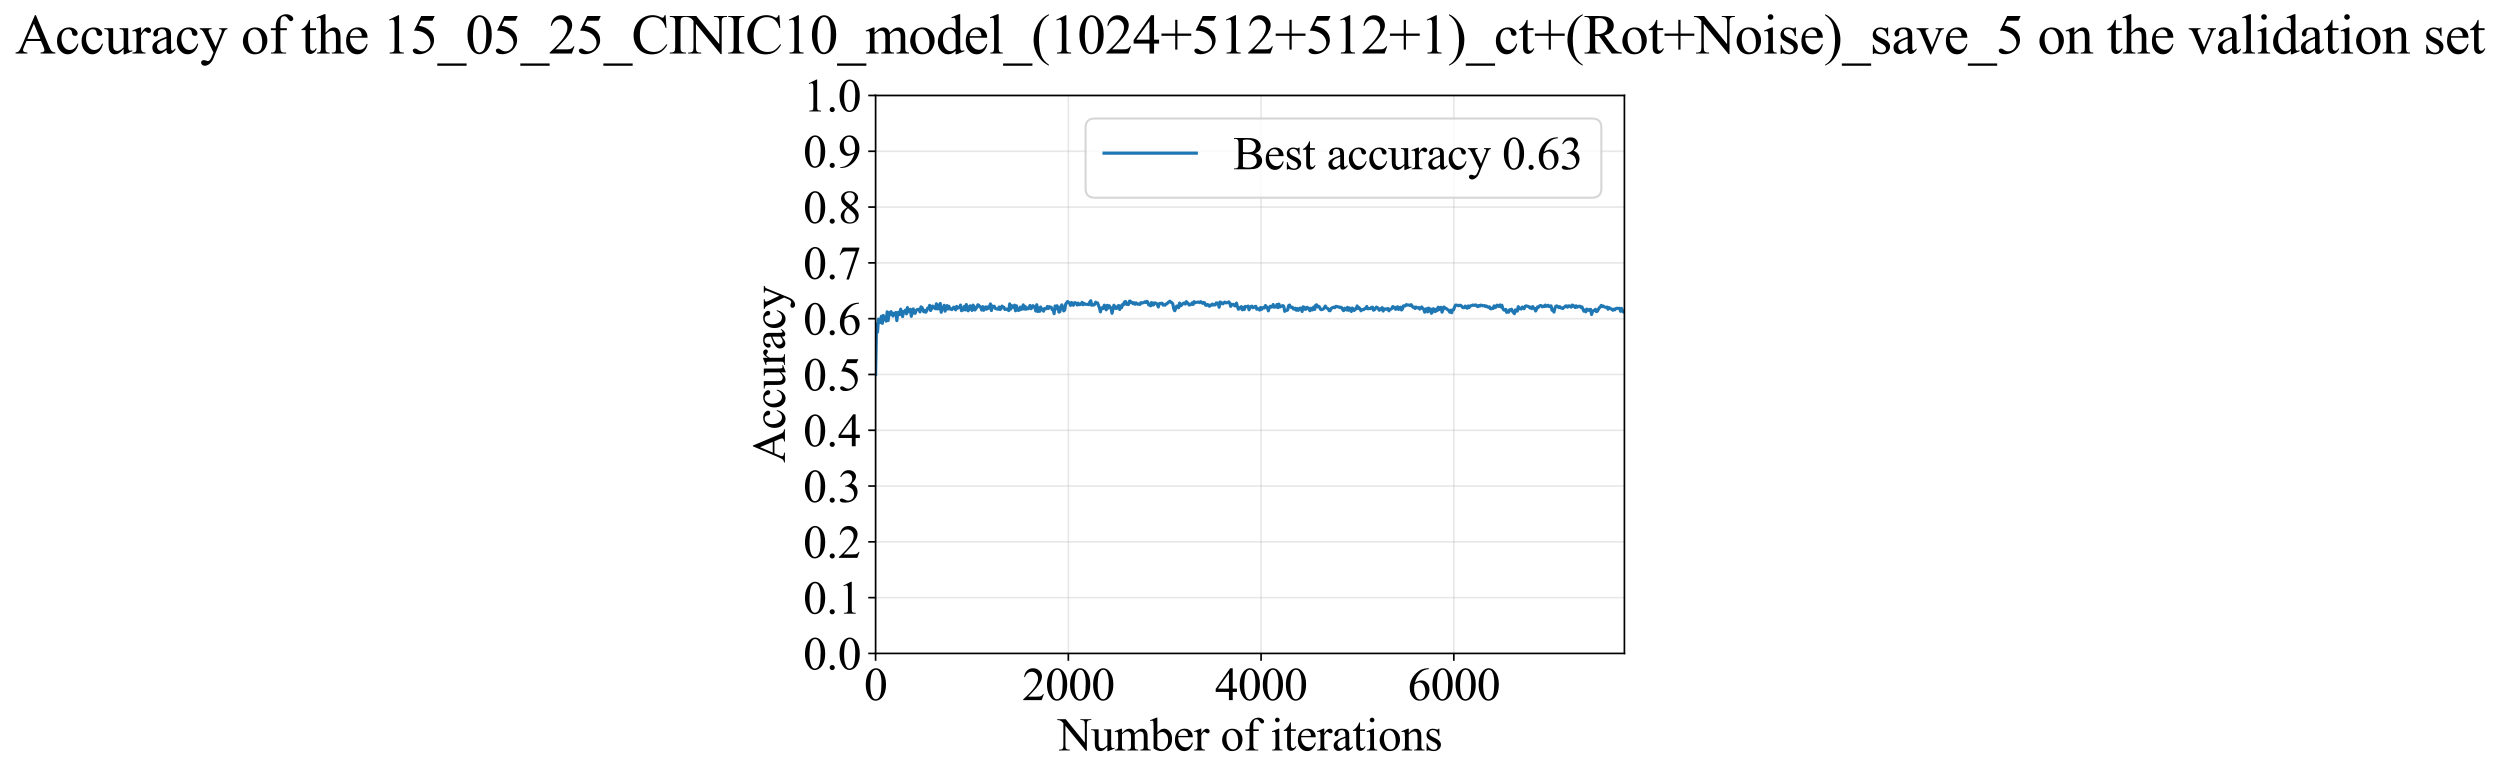 <?xml version="1.0" encoding="utf-8" standalone="no"?>
<!DOCTYPE svg PUBLIC "-//W3C//DTD SVG 1.1//EN"
  "http://www.w3.org/Graphics/SVG/1.1/DTD/svg11.dtd">
<svg xmlns:xlink="http://www.w3.org/1999/xlink" width="1192.29pt" height="369.808pt" viewBox="0 0 1192.29 369.808" xmlns="http://www.w3.org/2000/svg" version="1.1">
 <defs>
  <style type="text/css">*{stroke-linejoin: round; stroke-linecap: butt}</style>
 </defs>
 <g id="figure_1">
  <g id="patch_1">
   <path d="M -0 369.808 
L 1192.29 369.808 
L 1192.29 0 
L -0 0 
z
" style="fill: #ffffff"/>
  </g>
  <g id="axes_1">
   <g id="patch_2">
    <path d="M 417.585 311.644 
L 774.705 311.644 
L 774.705 45.532 
L 417.585 45.532 
z
" style="fill: #ffffff"/>
   </g>
   <g id="matplotlib.axis_1">
    <g id="xtick_1">
     <g id="line2d_1">
      <path d="M 417.585 311.644 
L 417.585 45.532 
" clip-path="url(#p0abac77549)" style="fill: none; stroke: #b0b0b0; stroke-opacity: 0.3; stroke-width: 0.8; stroke-linecap: square"/>
     </g>
     <g id="line2d_2">
      <defs>
       <path id="ma58e626235" d="M 0 0 
L 0 3.5 
" style="stroke: #000000; stroke-width: 0.8"/>
      </defs>
      <g>
       <use xlink:href="#ma58e626235" x="417.585" y="311.644" style="stroke: #000000; stroke-width: 0.8"/>
      </g>
     </g>
     <g id="text_1">
      <!-- 0 -->
      <g transform="translate(412.085 333.92) scale(0.22 -0.22)">
       <defs>
        <path id="TimesNewRomanPSMT-30" d="M 231 2094 
Q 231 2819 450 3342 
Q 669 3866 1031 4122 
Q 1313 4325 1613 4325 
Q 2100 4325 2488 3828 
Q 2972 3213 2972 2159 
Q 2972 1422 2759 906 
Q 2547 391 2217 158 
Q 1888 -75 1581 -75 
Q 975 -75 572 641 
Q 231 1244 231 2094 
z
M 844 2016 
Q 844 1141 1059 588 
Q 1238 122 1591 122 
Q 1759 122 1940 273 
Q 2122 425 2216 781 
Q 2359 1319 2359 2297 
Q 2359 3022 2209 3506 
Q 2097 3866 1919 4016 
Q 1791 4119 1609 4119 
Q 1397 4119 1231 3928 
Q 1006 3669 925 3112 
Q 844 2556 844 2016 
z
" transform="scale(0.016)"/>
       </defs>
       <use xlink:href="#TimesNewRomanPSMT-30"/>
      </g>
     </g>
    </g>
    <g id="xtick_2">
     <g id="line2d_3">
      <path d="M 509.508 311.644 
L 509.508 45.532 
" clip-path="url(#p0abac77549)" style="fill: none; stroke: #b0b0b0; stroke-opacity: 0.3; stroke-width: 0.8; stroke-linecap: square"/>
     </g>
     <g id="line2d_4">
      <g>
       <use xlink:href="#ma58e626235" x="509.508" y="311.644" style="stroke: #000000; stroke-width: 0.8"/>
      </g>
     </g>
     <g id="text_2">
      <!-- 2000 -->
      <g transform="translate(487.508 333.92) scale(0.22 -0.22)">
       <defs>
        <path id="TimesNewRomanPSMT-32" d="M 2934 816 
L 2638 0 
L 138 0 
L 138 116 
Q 1241 1122 1691 1759 
Q 2141 2397 2141 2925 
Q 2141 3328 1894 3587 
Q 1647 3847 1303 3847 
Q 991 3847 742 3664 
Q 494 3481 375 3128 
L 259 3128 
Q 338 3706 661 4015 
Q 984 4325 1469 4325 
Q 1984 4325 2329 3994 
Q 2675 3663 2675 3213 
Q 2675 2891 2525 2569 
Q 2294 2063 1775 1497 
Q 997 647 803 472 
L 1909 472 
Q 2247 472 2383 497 
Q 2519 522 2628 598 
Q 2738 675 2819 816 
L 2934 816 
z
" transform="scale(0.016)"/>
       </defs>
       <use xlink:href="#TimesNewRomanPSMT-32"/>
       <use xlink:href="#TimesNewRomanPSMT-30" transform="translate(50 0)"/>
       <use xlink:href="#TimesNewRomanPSMT-30" transform="translate(100 0)"/>
       <use xlink:href="#TimesNewRomanPSMT-30" transform="translate(150 0)"/>
      </g>
     </g>
    </g>
    <g id="xtick_3">
     <g id="line2d_5">
      <path d="M 601.43 311.644 
L 601.43 45.532 
" clip-path="url(#p0abac77549)" style="fill: none; stroke: #b0b0b0; stroke-opacity: 0.3; stroke-width: 0.8; stroke-linecap: square"/>
     </g>
     <g id="line2d_6">
      <g>
       <use xlink:href="#ma58e626235" x="601.43" y="311.644" style="stroke: #000000; stroke-width: 0.8"/>
      </g>
     </g>
     <g id="text_3">
      <!-- 4000 -->
      <g transform="translate(579.43 333.92) scale(0.22 -0.22)">
       <defs>
        <path id="TimesNewRomanPSMT-34" d="M 2978 1563 
L 2978 1119 
L 2409 1119 
L 2409 0 
L 1894 0 
L 1894 1119 
L 100 1119 
L 100 1519 
L 2066 4325 
L 2409 4325 
L 2409 1563 
L 2978 1563 
z
M 1894 1563 
L 1894 3666 
L 406 1563 
L 1894 1563 
z
" transform="scale(0.016)"/>
       </defs>
       <use xlink:href="#TimesNewRomanPSMT-34"/>
       <use xlink:href="#TimesNewRomanPSMT-30" transform="translate(50 0)"/>
       <use xlink:href="#TimesNewRomanPSMT-30" transform="translate(100 0)"/>
       <use xlink:href="#TimesNewRomanPSMT-30" transform="translate(150 0)"/>
      </g>
     </g>
    </g>
    <g id="xtick_4">
     <g id="line2d_7">
      <path d="M 693.353 311.644 
L 693.353 45.532 
" clip-path="url(#p0abac77549)" style="fill: none; stroke: #b0b0b0; stroke-opacity: 0.3; stroke-width: 0.8; stroke-linecap: square"/>
     </g>
     <g id="line2d_8">
      <g>
       <use xlink:href="#ma58e626235" x="693.353" y="311.644" style="stroke: #000000; stroke-width: 0.8"/>
      </g>
     </g>
     <g id="text_4">
      <!-- 6000 -->
      <g transform="translate(671.353 333.92) scale(0.22 -0.22)">
       <defs>
        <path id="TimesNewRomanPSMT-36" d="M 2869 4325 
L 2869 4209 
Q 2456 4169 2195 4045 
Q 1934 3922 1679 3669 
Q 1425 3416 1258 3105 
Q 1091 2794 978 2366 
Q 1428 2675 1881 2675 
Q 2316 2675 2634 2325 
Q 2953 1975 2953 1425 
Q 2953 894 2631 456 
Q 2244 -75 1606 -75 
Q 1172 -75 869 213 
Q 275 772 275 1663 
Q 275 2231 503 2743 
Q 731 3256 1154 3653 
Q 1578 4050 1965 4187 
Q 2353 4325 2688 4325 
L 2869 4325 
z
M 925 2138 
Q 869 1716 869 1456 
Q 869 1156 980 804 
Q 1091 453 1309 247 
Q 1469 100 1697 100 
Q 1969 100 2183 356 
Q 2397 613 2397 1088 
Q 2397 1622 2184 2012 
Q 1972 2403 1581 2403 
Q 1463 2403 1327 2353 
Q 1191 2303 925 2138 
z
" transform="scale(0.016)"/>
       </defs>
       <use xlink:href="#TimesNewRomanPSMT-36"/>
       <use xlink:href="#TimesNewRomanPSMT-30" transform="translate(50 0)"/>
       <use xlink:href="#TimesNewRomanPSMT-30" transform="translate(100 0)"/>
       <use xlink:href="#TimesNewRomanPSMT-30" transform="translate(150 0)"/>
      </g>
     </g>
    </g>
    <g id="text_5">
     <!-- Number of iterations -->
     <g transform="translate(504.503 357.902) scale(0.22 -0.22)">
      <defs>
       <path id="TimesNewRomanPSMT-4e" d="M -84 4238 
L 1066 4238 
L 3656 1059 
L 3656 3503 
Q 3656 3894 3569 3991 
Q 3453 4122 3203 4122 
L 3056 4122 
L 3056 4238 
L 4531 4238 
L 4531 4122 
L 4381 4122 
Q 4113 4122 4000 3959 
Q 3931 3859 3931 3503 
L 3931 -69 
L 3819 -69 
L 1025 3344 
L 1025 734 
Q 1025 344 1109 247 
Q 1228 116 1475 116 
L 1625 116 
L 1625 0 
L 150 0 
L 150 116 
L 297 116 
Q 569 116 681 278 
Q 750 378 750 734 
L 750 3681 
Q 566 3897 470 3965 
Q 375 4034 191 4094 
Q 100 4122 -84 4122 
L -84 4238 
z
" transform="scale(0.016)"/>
       <path id="TimesNewRomanPSMT-75" d="M 2709 2863 
L 2709 1128 
Q 2709 631 2732 520 
Q 2756 409 2807 365 
Q 2859 322 2928 322 
Q 3025 322 3147 375 
L 3191 266 
L 2334 -88 
L 2194 -88 
L 2194 519 
Q 1825 119 1631 15 
Q 1438 -88 1222 -88 
Q 981 -88 804 51 
Q 628 191 559 409 
Q 491 628 491 1028 
L 491 2306 
Q 491 2509 447 2587 
Q 403 2666 317 2708 
Q 231 2750 6 2747 
L 6 2863 
L 1009 2863 
L 1009 947 
Q 1009 547 1148 422 
Q 1288 297 1484 297 
Q 1619 297 1789 381 
Q 1959 466 2194 703 
L 2194 2325 
Q 2194 2569 2105 2655 
Q 2016 2741 1734 2747 
L 1734 2863 
L 2709 2863 
z
" transform="scale(0.016)"/>
       <path id="TimesNewRomanPSMT-6d" d="M 1050 2338 
Q 1363 2650 1419 2697 
Q 1559 2816 1721 2881 
Q 1884 2947 2044 2947 
Q 2313 2947 2506 2790 
Q 2700 2634 2766 2338 
Q 3088 2713 3309 2830 
Q 3531 2947 3766 2947 
Q 3994 2947 4170 2830 
Q 4347 2713 4450 2447 
Q 4519 2266 4519 1878 
L 4519 647 
Q 4519 378 4559 278 
Q 4591 209 4675 161 
Q 4759 113 4950 113 
L 4950 0 
L 3538 0 
L 3538 113 
L 3597 113 
Q 3781 113 3884 184 
Q 3956 234 3988 344 
Q 4000 397 4000 647 
L 4000 1878 
Q 4000 2228 3916 2372 
Q 3794 2572 3525 2572 
Q 3359 2572 3192 2489 
Q 3025 2406 2788 2181 
L 2781 2147 
L 2788 2013 
L 2788 647 
Q 2788 353 2820 281 
Q 2853 209 2943 161 
Q 3034 113 3253 113 
L 3253 0 
L 1806 0 
L 1806 113 
Q 2044 113 2133 169 
Q 2222 225 2256 338 
Q 2272 391 2272 647 
L 2272 1878 
Q 2272 2228 2169 2381 
Q 2031 2581 1784 2581 
Q 1616 2581 1450 2491 
Q 1191 2353 1050 2181 
L 1050 647 
Q 1050 366 1089 281 
Q 1128 197 1204 155 
Q 1281 113 1516 113 
L 1516 0 
L 100 0 
L 100 113 
Q 297 113 375 155 
Q 453 197 493 289 
Q 534 381 534 647 
L 534 1741 
Q 534 2213 506 2350 
Q 484 2453 437 2492 
Q 391 2531 309 2531 
Q 222 2531 100 2484 
L 53 2597 
L 916 2947 
L 1050 2947 
L 1050 2338 
z
" transform="scale(0.016)"/>
       <path id="TimesNewRomanPSMT-62" d="M 984 2369 
Q 1400 2947 1881 2947 
Q 2322 2947 2650 2570 
Q 2978 2194 2978 1541 
Q 2978 778 2472 313 
Q 2038 -88 1503 -88 
Q 1253 -88 995 3 
Q 738 94 469 275 
L 469 3241 
Q 469 3728 445 3840 
Q 422 3953 372 3993 
Q 322 4034 247 4034 
Q 159 4034 28 3984 
L -16 4094 
L 844 4444 
L 984 4444 
L 984 2369 
z
M 984 2169 
L 984 456 
Q 1144 300 1314 220 
Q 1484 141 1663 141 
Q 1947 141 2192 453 
Q 2438 766 2438 1363 
Q 2438 1913 2192 2208 
Q 1947 2503 1634 2503 
Q 1469 2503 1303 2419 
Q 1178 2356 984 2169 
z
" transform="scale(0.016)"/>
       <path id="TimesNewRomanPSMT-65" d="M 681 1784 
Q 678 1147 991 784 
Q 1303 422 1725 422 
Q 2006 422 2214 576 
Q 2422 731 2563 1106 
L 2659 1044 
Q 2594 616 2278 264 
Q 1963 -88 1488 -88 
Q 972 -88 605 314 
Q 238 716 238 1394 
Q 238 2128 614 2539 
Q 991 2950 1559 2950 
Q 2041 2950 2350 2633 
Q 2659 2316 2659 1784 
L 681 1784 
z
M 681 1966 
L 2006 1966 
Q 1991 2241 1941 2353 
Q 1863 2528 1708 2628 
Q 1553 2728 1384 2728 
Q 1125 2728 920 2526 
Q 716 2325 681 1966 
z
" transform="scale(0.016)"/>
       <path id="TimesNewRomanPSMT-72" d="M 1038 2947 
L 1038 2303 
Q 1397 2947 1775 2947 
Q 1947 2947 2059 2842 
Q 2172 2738 2172 2600 
Q 2172 2478 2090 2393 
Q 2009 2309 1897 2309 
Q 1788 2309 1652 2417 
Q 1516 2525 1450 2525 
Q 1394 2525 1328 2463 
Q 1188 2334 1038 2041 
L 1038 669 
Q 1038 431 1097 309 
Q 1138 225 1241 169 
Q 1344 113 1538 113 
L 1538 0 
L 72 0 
L 72 113 
Q 291 113 397 181 
Q 475 231 506 341 
Q 522 394 522 644 
L 522 1753 
Q 522 2253 501 2348 
Q 481 2444 426 2487 
Q 372 2531 291 2531 
Q 194 2531 72 2484 
L 41 2597 
L 906 2947 
L 1038 2947 
z
" transform="scale(0.016)"/>
       <path id="TimesNewRomanPSMT-20" transform="scale(0.016)"/>
       <path id="TimesNewRomanPSMT-6f" d="M 1600 2947 
Q 2250 2947 2644 2453 
Q 2978 2031 2978 1484 
Q 2978 1100 2793 706 
Q 2609 313 2286 112 
Q 1963 -88 1566 -88 
Q 919 -88 538 428 
Q 216 863 216 1403 
Q 216 1797 411 2186 
Q 606 2575 925 2761 
Q 1244 2947 1600 2947 
z
M 1503 2744 
Q 1338 2744 1170 2645 
Q 1003 2547 900 2300 
Q 797 2053 797 1666 
Q 797 1041 1045 587 
Q 1294 134 1700 134 
Q 2003 134 2200 384 
Q 2397 634 2397 1244 
Q 2397 2006 2069 2444 
Q 1847 2744 1503 2744 
z
" transform="scale(0.016)"/>
       <path id="TimesNewRomanPSMT-66" d="M 1319 2638 
L 1319 756 
Q 1319 356 1406 250 
Q 1522 113 1716 113 
L 1975 113 
L 1975 0 
L 266 0 
L 266 113 
L 394 113 
Q 519 113 622 175 
Q 725 238 764 344 
Q 803 450 803 756 
L 803 2638 
L 247 2638 
L 247 2863 
L 803 2863 
L 803 3050 
Q 803 3478 940 3775 
Q 1078 4072 1361 4255 
Q 1644 4438 1997 4438 
Q 2325 4438 2600 4225 
Q 2781 4084 2781 3909 
Q 2781 3816 2700 3733 
Q 2619 3650 2525 3650 
Q 2453 3650 2373 3701 
Q 2294 3753 2178 3923 
Q 2063 4094 1966 4153 
Q 1869 4213 1750 4213 
Q 1606 4213 1506 4136 
Q 1406 4059 1362 3898 
Q 1319 3738 1319 3069 
L 1319 2863 
L 2056 2863 
L 2056 2638 
L 1319 2638 
z
" transform="scale(0.016)"/>
       <path id="TimesNewRomanPSMT-69" d="M 928 4444 
Q 1059 4444 1151 4351 
Q 1244 4259 1244 4128 
Q 1244 3997 1151 3903 
Q 1059 3809 928 3809 
Q 797 3809 703 3903 
Q 609 3997 609 4128 
Q 609 4259 701 4351 
Q 794 4444 928 4444 
z
M 1188 2947 
L 1188 647 
Q 1188 378 1227 289 
Q 1266 200 1342 156 
Q 1419 113 1622 113 
L 1622 0 
L 231 0 
L 231 113 
Q 441 113 512 153 
Q 584 194 626 287 
Q 669 381 669 647 
L 669 1750 
Q 669 2216 641 2353 
Q 619 2453 572 2492 
Q 525 2531 444 2531 
Q 356 2531 231 2484 
L 188 2597 
L 1050 2947 
L 1188 2947 
z
" transform="scale(0.016)"/>
       <path id="TimesNewRomanPSMT-74" d="M 1031 3803 
L 1031 2863 
L 1700 2863 
L 1700 2644 
L 1031 2644 
L 1031 788 
Q 1031 509 1111 412 
Q 1191 316 1316 316 
Q 1419 316 1516 380 
Q 1613 444 1666 569 
L 1788 569 
Q 1678 263 1478 108 
Q 1278 -47 1066 -47 
Q 922 -47 784 33 
Q 647 113 581 261 
Q 516 409 516 719 
L 516 2644 
L 63 2644 
L 63 2747 
Q 234 2816 414 2980 
Q 594 3144 734 3369 
Q 806 3488 934 3803 
L 1031 3803 
z
" transform="scale(0.016)"/>
       <path id="TimesNewRomanPSMT-61" d="M 1822 413 
Q 1381 72 1269 19 
Q 1100 -59 909 -59 
Q 613 -59 420 144 
Q 228 347 228 678 
Q 228 888 322 1041 
Q 450 1253 767 1440 
Q 1084 1628 1822 1897 
L 1822 2009 
Q 1822 2438 1686 2597 
Q 1550 2756 1291 2756 
Q 1094 2756 978 2650 
Q 859 2544 859 2406 
L 866 2225 
Q 866 2081 792 2003 
Q 719 1925 600 1925 
Q 484 1925 411 2006 
Q 338 2088 338 2228 
Q 338 2497 613 2722 
Q 888 2947 1384 2947 
Q 1766 2947 2009 2819 
Q 2194 2722 2281 2516 
Q 2338 2381 2338 1966 
L 2338 994 
Q 2338 584 2353 492 
Q 2369 400 2405 369 
Q 2441 338 2488 338 
Q 2538 338 2575 359 
Q 2641 400 2828 588 
L 2828 413 
Q 2478 -56 2159 -56 
Q 2006 -56 1915 50 
Q 1825 156 1822 413 
z
M 1822 616 
L 1822 1706 
Q 1350 1519 1213 1441 
Q 966 1303 859 1153 
Q 753 1003 753 825 
Q 753 600 887 451 
Q 1022 303 1197 303 
Q 1434 303 1822 616 
z
" transform="scale(0.016)"/>
       <path id="TimesNewRomanPSMT-6e" d="M 1034 2341 
Q 1538 2947 1994 2947 
Q 2228 2947 2397 2830 
Q 2566 2713 2666 2444 
Q 2734 2256 2734 1869 
L 2734 647 
Q 2734 375 2778 278 
Q 2813 200 2889 156 
Q 2966 113 3172 113 
L 3172 0 
L 1756 0 
L 1756 113 
L 1816 113 
Q 2016 113 2095 173 
Q 2175 234 2206 353 
Q 2219 400 2219 647 
L 2219 1819 
Q 2219 2209 2117 2386 
Q 2016 2563 1775 2563 
Q 1403 2563 1034 2156 
L 1034 647 
Q 1034 356 1069 288 
Q 1113 197 1189 155 
Q 1266 113 1500 113 
L 1500 0 
L 84 0 
L 84 113 
L 147 113 
Q 366 113 442 223 
Q 519 334 519 647 
L 519 1709 
Q 519 2225 495 2337 
Q 472 2450 423 2490 
Q 375 2531 294 2531 
Q 206 2531 84 2484 
L 38 2597 
L 900 2947 
L 1034 2947 
L 1034 2341 
z
" transform="scale(0.016)"/>
       <path id="TimesNewRomanPSMT-73" d="M 2050 2947 
L 2050 1972 
L 1947 1972 
Q 1828 2431 1642 2597 
Q 1456 2763 1169 2763 
Q 950 2763 815 2647 
Q 681 2531 681 2391 
Q 681 2216 781 2091 
Q 878 1963 1175 1819 
L 1631 1597 
Q 2266 1288 2266 781 
Q 2266 391 1970 151 
Q 1675 -88 1309 -88 
Q 1047 -88 709 6 
Q 606 38 541 38 
Q 469 38 428 -44 
L 325 -44 
L 325 978 
L 428 978 
Q 516 541 762 319 
Q 1009 97 1316 97 
Q 1531 97 1667 223 
Q 1803 350 1803 528 
Q 1803 744 1651 891 
Q 1500 1038 1047 1263 
Q 594 1488 453 1669 
Q 313 1847 313 2119 
Q 313 2472 555 2709 
Q 797 2947 1181 2947 
Q 1350 2947 1591 2875 
Q 1750 2828 1803 2828 
Q 1853 2828 1881 2850 
Q 1909 2872 1947 2947 
L 2050 2947 
z
" transform="scale(0.016)"/>
      </defs>
      <use xlink:href="#TimesNewRomanPSMT-4e"/>
      <use xlink:href="#TimesNewRomanPSMT-75" transform="translate(72.217 0)"/>
      <use xlink:href="#TimesNewRomanPSMT-6d" transform="translate(122.217 0)"/>
      <use xlink:href="#TimesNewRomanPSMT-62" transform="translate(200 0)"/>
      <use xlink:href="#TimesNewRomanPSMT-65" transform="translate(250 0)"/>
      <use xlink:href="#TimesNewRomanPSMT-72" transform="translate(294.385 0)"/>
      <use xlink:href="#TimesNewRomanPSMT-20" transform="translate(327.686 0)"/>
      <use xlink:href="#TimesNewRomanPSMT-6f" transform="translate(352.686 0)"/>
      <use xlink:href="#TimesNewRomanPSMT-66" transform="translate(402.686 0)"/>
      <use xlink:href="#TimesNewRomanPSMT-20" transform="translate(435.986 0)"/>
      <use xlink:href="#TimesNewRomanPSMT-69" transform="translate(460.986 0)"/>
      <use xlink:href="#TimesNewRomanPSMT-74" transform="translate(488.77 0)"/>
      <use xlink:href="#TimesNewRomanPSMT-65" transform="translate(516.553 0)"/>
      <use xlink:href="#TimesNewRomanPSMT-72" transform="translate(560.938 0)"/>
      <use xlink:href="#TimesNewRomanPSMT-61" transform="translate(594.238 0)"/>
      <use xlink:href="#TimesNewRomanPSMT-74" transform="translate(638.623 0)"/>
      <use xlink:href="#TimesNewRomanPSMT-69" transform="translate(666.406 0)"/>
      <use xlink:href="#TimesNewRomanPSMT-6f" transform="translate(694.189 0)"/>
      <use xlink:href="#TimesNewRomanPSMT-6e" transform="translate(744.189 0)"/>
      <use xlink:href="#TimesNewRomanPSMT-73" transform="translate(794.189 0)"/>
     </g>
    </g>
   </g>
   <g id="matplotlib.axis_2">
    <g id="ytick_1">
     <g id="line2d_9">
      <path d="M 417.585 311.644 
L 774.705 311.644 
" clip-path="url(#p0abac77549)" style="fill: none; stroke: #b0b0b0; stroke-opacity: 0.3; stroke-width: 0.8; stroke-linecap: square"/>
     </g>
     <g id="line2d_10">
      <defs>
       <path id="m688b6839f1" d="M 0 0 
L -3.5 0 
" style="stroke: #000000; stroke-width: 0.8"/>
      </defs>
      <g>
       <use xlink:href="#m688b6839f1" x="417.585" y="311.644" style="stroke: #000000; stroke-width: 0.8"/>
      </g>
     </g>
     <g id="text_6">
      <!-- 0.0 -->
      <g transform="translate(383.085 319.282) scale(0.22 -0.22)">
       <defs>
        <path id="TimesNewRomanPSMT-2e" d="M 800 606 
Q 947 606 1047 504 
Q 1147 403 1147 259 
Q 1147 116 1045 14 
Q 944 -88 800 -88 
Q 656 -88 554 14 
Q 453 116 453 259 
Q 453 406 554 506 
Q 656 606 800 606 
z
" transform="scale(0.016)"/>
       </defs>
       <use xlink:href="#TimesNewRomanPSMT-30"/>
       <use xlink:href="#TimesNewRomanPSMT-2e" transform="translate(50 0)"/>
       <use xlink:href="#TimesNewRomanPSMT-30" transform="translate(75 0)"/>
      </g>
     </g>
    </g>
    <g id="ytick_2">
     <g id="line2d_11">
      <path d="M 417.585 285.032 
L 774.705 285.032 
" clip-path="url(#p0abac77549)" style="fill: none; stroke: #b0b0b0; stroke-opacity: 0.3; stroke-width: 0.8; stroke-linecap: square"/>
     </g>
     <g id="line2d_12">
      <g>
       <use xlink:href="#m688b6839f1" x="417.585" y="285.032" style="stroke: #000000; stroke-width: 0.8"/>
      </g>
     </g>
     <g id="text_7">
      <!-- 0.1 -->
      <g transform="translate(383.085 292.67) scale(0.22 -0.22)">
       <defs>
        <path id="TimesNewRomanPSMT-31" d="M 750 3822 
L 1781 4325 
L 1884 4325 
L 1884 747 
Q 1884 391 1914 303 
Q 1944 216 2037 169 
Q 2131 122 2419 116 
L 2419 0 
L 825 0 
L 825 116 
Q 1125 122 1212 167 
Q 1300 213 1334 289 
Q 1369 366 1369 747 
L 1369 3034 
Q 1369 3497 1338 3628 
Q 1316 3728 1258 3775 
Q 1200 3822 1119 3822 
Q 1003 3822 797 3725 
L 750 3822 
z
" transform="scale(0.016)"/>
       </defs>
       <use xlink:href="#TimesNewRomanPSMT-30"/>
       <use xlink:href="#TimesNewRomanPSMT-2e" transform="translate(50 0)"/>
       <use xlink:href="#TimesNewRomanPSMT-31" transform="translate(75 0)"/>
      </g>
     </g>
    </g>
    <g id="ytick_3">
     <g id="line2d_13">
      <path d="M 417.585 258.421 
L 774.705 258.421 
" clip-path="url(#p0abac77549)" style="fill: none; stroke: #b0b0b0; stroke-opacity: 0.3; stroke-width: 0.8; stroke-linecap: square"/>
     </g>
     <g id="line2d_14">
      <g>
       <use xlink:href="#m688b6839f1" x="417.585" y="258.421" style="stroke: #000000; stroke-width: 0.8"/>
      </g>
     </g>
     <g id="text_8">
      <!-- 0.2 -->
      <g transform="translate(383.085 266.059) scale(0.22 -0.22)">
       <use xlink:href="#TimesNewRomanPSMT-30"/>
       <use xlink:href="#TimesNewRomanPSMT-2e" transform="translate(50 0)"/>
       <use xlink:href="#TimesNewRomanPSMT-32" transform="translate(75 0)"/>
      </g>
     </g>
    </g>
    <g id="ytick_4">
     <g id="line2d_15">
      <path d="M 417.585 231.81 
L 774.705 231.81 
" clip-path="url(#p0abac77549)" style="fill: none; stroke: #b0b0b0; stroke-opacity: 0.3; stroke-width: 0.8; stroke-linecap: square"/>
     </g>
     <g id="line2d_16">
      <g>
       <use xlink:href="#m688b6839f1" x="417.585" y="231.81" style="stroke: #000000; stroke-width: 0.8"/>
      </g>
     </g>
     <g id="text_9">
      <!-- 0.3 -->
      <g transform="translate(383.085 239.448) scale(0.22 -0.22)">
       <defs>
        <path id="TimesNewRomanPSMT-33" d="M 325 3431 
Q 506 3859 782 4092 
Q 1059 4325 1472 4325 
Q 1981 4325 2253 3994 
Q 2459 3747 2459 3466 
Q 2459 3003 1878 2509 
Q 2269 2356 2469 2072 
Q 2669 1788 2669 1403 
Q 2669 853 2319 450 
Q 1863 -75 997 -75 
Q 569 -75 414 31 
Q 259 138 259 259 
Q 259 350 332 419 
Q 406 488 509 488 
Q 588 488 669 463 
Q 722 447 909 348 
Q 1097 250 1169 231 
Q 1284 197 1416 197 
Q 1734 197 1970 444 
Q 2206 691 2206 1028 
Q 2206 1275 2097 1509 
Q 2016 1684 1919 1775 
Q 1784 1900 1550 2001 
Q 1316 2103 1072 2103 
L 972 2103 
L 972 2197 
Q 1219 2228 1467 2375 
Q 1716 2522 1828 2728 
Q 1941 2934 1941 3181 
Q 1941 3503 1739 3701 
Q 1538 3900 1238 3900 
Q 753 3900 428 3381 
L 325 3431 
z
" transform="scale(0.016)"/>
       </defs>
       <use xlink:href="#TimesNewRomanPSMT-30"/>
       <use xlink:href="#TimesNewRomanPSMT-2e" transform="translate(50 0)"/>
       <use xlink:href="#TimesNewRomanPSMT-33" transform="translate(75 0)"/>
      </g>
     </g>
    </g>
    <g id="ytick_5">
     <g id="line2d_17">
      <path d="M 417.585 205.199 
L 774.705 205.199 
" clip-path="url(#p0abac77549)" style="fill: none; stroke: #b0b0b0; stroke-opacity: 0.3; stroke-width: 0.8; stroke-linecap: square"/>
     </g>
     <g id="line2d_18">
      <g>
       <use xlink:href="#m688b6839f1" x="417.585" y="205.199" style="stroke: #000000; stroke-width: 0.8"/>
      </g>
     </g>
     <g id="text_10">
      <!-- 0.4 -->
      <g transform="translate(383.085 212.837) scale(0.22 -0.22)">
       <use xlink:href="#TimesNewRomanPSMT-30"/>
       <use xlink:href="#TimesNewRomanPSMT-2e" transform="translate(50 0)"/>
       <use xlink:href="#TimesNewRomanPSMT-34" transform="translate(75 0)"/>
      </g>
     </g>
    </g>
    <g id="ytick_6">
     <g id="line2d_19">
      <path d="M 417.585 178.588 
L 774.705 178.588 
" clip-path="url(#p0abac77549)" style="fill: none; stroke: #b0b0b0; stroke-opacity: 0.3; stroke-width: 0.8; stroke-linecap: square"/>
     </g>
     <g id="line2d_20">
      <g>
       <use xlink:href="#m688b6839f1" x="417.585" y="178.588" style="stroke: #000000; stroke-width: 0.8"/>
      </g>
     </g>
     <g id="text_11">
      <!-- 0.5 -->
      <g transform="translate(383.085 186.226) scale(0.22 -0.22)">
       <defs>
        <path id="TimesNewRomanPSMT-35" d="M 2778 4238 
L 2534 3706 
L 1259 3706 
L 981 3138 
Q 1809 3016 2294 2522 
Q 2709 2097 2709 1522 
Q 2709 1188 2573 903 
Q 2438 619 2231 419 
Q 2025 219 1772 97 
Q 1413 -75 1034 -75 
Q 653 -75 479 54 
Q 306 184 306 341 
Q 306 428 378 495 
Q 450 563 559 563 
Q 641 563 702 538 
Q 763 513 909 409 
Q 1144 247 1384 247 
Q 1750 247 2026 523 
Q 2303 800 2303 1197 
Q 2303 1581 2056 1914 
Q 1809 2247 1375 2428 
Q 1034 2569 447 2591 
L 1259 4238 
L 2778 4238 
z
" transform="scale(0.016)"/>
       </defs>
       <use xlink:href="#TimesNewRomanPSMT-30"/>
       <use xlink:href="#TimesNewRomanPSMT-2e" transform="translate(50 0)"/>
       <use xlink:href="#TimesNewRomanPSMT-35" transform="translate(75 0)"/>
      </g>
     </g>
    </g>
    <g id="ytick_7">
     <g id="line2d_21">
      <path d="M 417.585 151.976 
L 774.705 151.976 
" clip-path="url(#p0abac77549)" style="fill: none; stroke: #b0b0b0; stroke-opacity: 0.3; stroke-width: 0.8; stroke-linecap: square"/>
     </g>
     <g id="line2d_22">
      <g>
       <use xlink:href="#m688b6839f1" x="417.585" y="151.976" style="stroke: #000000; stroke-width: 0.8"/>
      </g>
     </g>
     <g id="text_12">
      <!-- 0.6 -->
      <g transform="translate(383.085 159.614) scale(0.22 -0.22)">
       <use xlink:href="#TimesNewRomanPSMT-30"/>
       <use xlink:href="#TimesNewRomanPSMT-2e" transform="translate(50 0)"/>
       <use xlink:href="#TimesNewRomanPSMT-36" transform="translate(75 0)"/>
      </g>
     </g>
    </g>
    <g id="ytick_8">
     <g id="line2d_23">
      <path d="M 417.585 125.365 
L 774.705 125.365 
" clip-path="url(#p0abac77549)" style="fill: none; stroke: #b0b0b0; stroke-opacity: 0.3; stroke-width: 0.8; stroke-linecap: square"/>
     </g>
     <g id="line2d_24">
      <g>
       <use xlink:href="#m688b6839f1" x="417.585" y="125.365" style="stroke: #000000; stroke-width: 0.8"/>
      </g>
     </g>
     <g id="text_13">
      <!-- 0.7 -->
      <g transform="translate(383.085 133.003) scale(0.22 -0.22)">
       <defs>
        <path id="TimesNewRomanPSMT-37" d="M 644 4238 
L 2916 4238 
L 2916 4119 
L 1503 -88 
L 1153 -88 
L 2419 3728 
L 1253 3728 
Q 900 3728 750 3644 
Q 488 3500 328 3200 
L 238 3234 
L 644 4238 
z
" transform="scale(0.016)"/>
       </defs>
       <use xlink:href="#TimesNewRomanPSMT-30"/>
       <use xlink:href="#TimesNewRomanPSMT-2e" transform="translate(50 0)"/>
       <use xlink:href="#TimesNewRomanPSMT-37" transform="translate(75 0)"/>
      </g>
     </g>
    </g>
    <g id="ytick_9">
     <g id="line2d_25">
      <path d="M 417.585 98.754 
L 774.705 98.754 
" clip-path="url(#p0abac77549)" style="fill: none; stroke: #b0b0b0; stroke-opacity: 0.3; stroke-width: 0.8; stroke-linecap: square"/>
     </g>
     <g id="line2d_26">
      <g>
       <use xlink:href="#m688b6839f1" x="417.585" y="98.754" style="stroke: #000000; stroke-width: 0.8"/>
      </g>
     </g>
     <g id="text_14">
      <!-- 0.8 -->
      <g transform="translate(383.085 106.392) scale(0.22 -0.22)">
       <defs>
        <path id="TimesNewRomanPSMT-38" d="M 1228 2134 
Q 725 2547 579 2797 
Q 434 3047 434 3316 
Q 434 3728 753 4026 
Q 1072 4325 1600 4325 
Q 2113 4325 2425 4047 
Q 2738 3769 2738 3413 
Q 2738 3175 2569 2928 
Q 2400 2681 1866 2347 
Q 2416 1922 2594 1678 
Q 2831 1359 2831 1006 
Q 2831 559 2490 242 
Q 2150 -75 1597 -75 
Q 994 -75 656 303 
Q 388 606 388 966 
Q 388 1247 577 1523 
Q 766 1800 1228 2134 
z
M 1719 2469 
Q 2094 2806 2194 3001 
Q 2294 3197 2294 3444 
Q 2294 3772 2109 3958 
Q 1925 4144 1606 4144 
Q 1288 4144 1088 3959 
Q 888 3775 888 3528 
Q 888 3366 970 3203 
Q 1053 3041 1206 2894 
L 1719 2469 
z
M 1375 2016 
Q 1116 1797 991 1539 
Q 866 1281 866 981 
Q 866 578 1086 336 
Q 1306 94 1647 94 
Q 1984 94 2187 284 
Q 2391 475 2391 747 
Q 2391 972 2272 1150 
Q 2050 1481 1375 2016 
z
" transform="scale(0.016)"/>
       </defs>
       <use xlink:href="#TimesNewRomanPSMT-30"/>
       <use xlink:href="#TimesNewRomanPSMT-2e" transform="translate(50 0)"/>
       <use xlink:href="#TimesNewRomanPSMT-38" transform="translate(75 0)"/>
      </g>
     </g>
    </g>
    <g id="ytick_10">
     <g id="line2d_27">
      <path d="M 417.585 72.143 
L 774.705 72.143 
" clip-path="url(#p0abac77549)" style="fill: none; stroke: #b0b0b0; stroke-opacity: 0.3; stroke-width: 0.8; stroke-linecap: square"/>
     </g>
     <g id="line2d_28">
      <g>
       <use xlink:href="#m688b6839f1" x="417.585" y="72.143" style="stroke: #000000; stroke-width: 0.8"/>
      </g>
     </g>
     <g id="text_15">
      <!-- 0.9 -->
      <g transform="translate(383.085 79.781) scale(0.22 -0.22)">
       <defs>
        <path id="TimesNewRomanPSMT-39" d="M 338 -88 
L 338 28 
Q 744 34 1094 217 
Q 1444 400 1770 856 
Q 2097 1313 2225 1859 
Q 1734 1544 1338 1544 
Q 891 1544 572 1889 
Q 253 2234 253 2806 
Q 253 3363 572 3797 
Q 956 4325 1575 4325 
Q 2097 4325 2469 3894 
Q 2925 3359 2925 2575 
Q 2925 1869 2578 1258 
Q 2231 647 1613 244 
Q 1109 -88 516 -88 
L 338 -88 
z
M 2275 2091 
Q 2331 2497 2331 2741 
Q 2331 3044 2228 3395 
Q 2125 3747 1936 3934 
Q 1747 4122 1506 4122 
Q 1228 4122 1018 3872 
Q 809 3622 809 3128 
Q 809 2469 1088 2097 
Q 1291 1828 1588 1828 
Q 1731 1828 1928 1897 
Q 2125 1966 2275 2091 
z
" transform="scale(0.016)"/>
       </defs>
       <use xlink:href="#TimesNewRomanPSMT-30"/>
       <use xlink:href="#TimesNewRomanPSMT-2e" transform="translate(50 0)"/>
       <use xlink:href="#TimesNewRomanPSMT-39" transform="translate(75 0)"/>
      </g>
     </g>
    </g>
    <g id="ytick_11">
     <g id="line2d_29">
      <path d="M 417.585 45.532 
L 774.705 45.532 
" clip-path="url(#p0abac77549)" style="fill: none; stroke: #b0b0b0; stroke-opacity: 0.3; stroke-width: 0.8; stroke-linecap: square"/>
     </g>
     <g id="line2d_30">
      <g>
       <use xlink:href="#m688b6839f1" x="417.585" y="45.532" style="stroke: #000000; stroke-width: 0.8"/>
      </g>
     </g>
     <g id="text_16">
      <!-- 1.0 -->
      <g transform="translate(383.085 53.17) scale(0.22 -0.22)">
       <use xlink:href="#TimesNewRomanPSMT-31"/>
       <use xlink:href="#TimesNewRomanPSMT-2e" transform="translate(50 0)"/>
       <use xlink:href="#TimesNewRomanPSMT-30" transform="translate(75 0)"/>
      </g>
     </g>
    </g>
    <g id="text_17">
     <!-- Accuracy -->
     <g transform="translate(374.338 220.726) rotate(-90) scale(0.22 -0.22)">
      <defs>
       <path id="TimesNewRomanPSMT-41" d="M 2928 1419 
L 1288 1419 
L 1000 750 
Q 894 503 894 381 
Q 894 284 986 211 
Q 1078 138 1384 116 
L 1384 0 
L 50 0 
L 50 116 
Q 316 163 394 238 
Q 553 388 747 847 
L 2238 4334 
L 2347 4334 
L 3822 809 
Q 4000 384 4145 257 
Q 4291 131 4550 116 
L 4550 0 
L 2878 0 
L 2878 116 
Q 3131 128 3220 200 
Q 3309 272 3309 375 
Q 3309 513 3184 809 
L 2928 1419 
z
M 2841 1650 
L 2122 3363 
L 1384 1650 
L 2841 1650 
z
" transform="scale(0.016)"/>
       <path id="TimesNewRomanPSMT-63" d="M 2631 1088 
Q 2516 522 2178 217 
Q 1841 -88 1431 -88 
Q 944 -88 581 321 
Q 219 731 219 1428 
Q 219 2103 620 2525 
Q 1022 2947 1584 2947 
Q 2006 2947 2278 2723 
Q 2550 2500 2550 2259 
Q 2550 2141 2473 2067 
Q 2397 1994 2259 1994 
Q 2075 1994 1981 2113 
Q 1928 2178 1911 2362 
Q 1894 2547 1784 2644 
Q 1675 2738 1481 2738 
Q 1169 2738 978 2506 
Q 725 2200 725 1697 
Q 725 1184 976 792 
Q 1228 400 1656 400 
Q 1963 400 2206 609 
Q 2378 753 2541 1131 
L 2631 1088 
z
" transform="scale(0.016)"/>
       <path id="TimesNewRomanPSMT-79" d="M 38 2863 
L 1372 2863 
L 1372 2747 
L 1306 2747 
Q 1166 2747 1095 2686 
Q 1025 2625 1025 2534 
Q 1025 2413 1128 2197 
L 1825 753 
L 2466 2334 
Q 2519 2463 2519 2588 
Q 2519 2644 2497 2672 
Q 2472 2706 2419 2726 
Q 2366 2747 2231 2747 
L 2231 2863 
L 3163 2863 
L 3163 2747 
Q 3047 2734 2984 2696 
Q 2922 2659 2847 2556 
Q 2819 2513 2741 2316 
L 1575 -541 
Q 1406 -956 1132 -1168 
Q 859 -1381 606 -1381 
Q 422 -1381 303 -1275 
Q 184 -1169 184 -1031 
Q 184 -900 270 -820 
Q 356 -741 506 -741 
Q 609 -741 788 -809 
Q 913 -856 944 -856 
Q 1038 -856 1148 -759 
Q 1259 -663 1372 -384 
L 1575 113 
L 547 2272 
Q 500 2369 397 2513 
Q 319 2622 269 2659 
Q 197 2709 38 2747 
L 38 2863 
z
" transform="scale(0.016)"/>
      </defs>
      <use xlink:href="#TimesNewRomanPSMT-41"/>
      <use xlink:href="#TimesNewRomanPSMT-63" transform="translate(72.217 0)"/>
      <use xlink:href="#TimesNewRomanPSMT-63" transform="translate(116.602 0)"/>
      <use xlink:href="#TimesNewRomanPSMT-75" transform="translate(160.986 0)"/>
      <use xlink:href="#TimesNewRomanPSMT-72" transform="translate(210.986 0)"/>
      <use xlink:href="#TimesNewRomanPSMT-61" transform="translate(244.287 0)"/>
      <use xlink:href="#TimesNewRomanPSMT-63" transform="translate(288.672 0)"/>
      <use xlink:href="#TimesNewRomanPSMT-79" transform="translate(333.057 0)"/>
     </g>
    </g>
   </g>
   <g id="line2d_31">
    <path d="M 417.585 178.588 
L 418.045 154.563 
L 418.505 158.393 
L 418.965 152.168 
L 419.426 152.612 
L 419.886 153.824 
L 420.346 150.823 
L 420.806 154.194 
L 421.266 150.454 
L 422.187 152.302 
L 422.647 153.159 
L 423.107 148.709 
L 423.567 152.849 
L 424.028 149.123 
L 424.488 150.128 
L 424.948 148.62 
L 425.408 149.478 
L 425.869 150.72 
L 426.329 149.404 
L 426.789 149.995 
L 427.249 149.005 
L 427.709 152.908 
L 428.17 149.093 
L 428.63 148.916 
L 429.09 150.069 
L 429.55 147.452 
L 430.471 150.971 
L 430.931 148.532 
L 431.391 148.916 
L 431.851 147.866 
L 432.311 149.7 
L 432.772 146.684 
L 433.232 148.694 
L 433.692 148.28 
L 434.152 147.512 
L 434.612 150.853 
L 435.533 147.319 
L 435.993 149.286 
L 436.453 149.419 
L 436.913 148.118 
L 437.374 147.63 
L 438.294 147.512 
L 438.754 148.768 
L 439.215 146.344 
L 439.675 146.61 
L 440.595 148.709 
L 441.055 148.014 
L 441.516 148.901 
L 441.976 148.177 
L 442.436 146.92 
L 442.896 147.112 
L 443.356 145.634 
L 443.817 148.103 
L 444.277 147.231 
L 444.737 145.959 
L 445.197 146.373 
L 445.657 146.95 
L 446.118 147.245 
L 446.578 144.88 
L 447.038 147.334 
L 447.498 145.53 
L 447.958 147.29 
L 448.419 144.717 
L 448.879 148.931 
L 449.339 146.846 
L 449.799 147.157 
L 450.259 145.59 
L 450.72 148.399 
L 451.18 146.861 
L 451.64 145.737 
L 452.1 147.378 
L 452.56 146.063 
L 453.021 147.364 
L 453.481 147.231 
L 453.941 147.659 
L 454.862 146.477 
L 455.782 147.778 
L 456.242 146.137 
L 456.702 146.994 
L 457.163 146.624 
L 457.623 146.61 
L 458.083 145.486 
L 458.543 148.177 
L 459.003 146.846 
L 459.464 147.837 
L 459.924 146.092 
L 460.384 147.763 
L 460.844 145.235 
L 461.304 147.837 
L 461.765 148.206 
L 462.225 146.255 
L 462.685 145.841 
L 463.145 147.452 
L 463.605 148.044 
L 464.066 145.516 
L 464.526 146.166 
L 464.986 147.822 
L 465.906 146.506 
L 466.367 145.353 
L 466.827 145.619 
L 467.287 146.24 
L 467.747 146.61 
L 468.207 147.881 
L 468.668 146.225 
L 469.128 147.955 
L 469.588 147.364 
L 470.048 146.373 
L 470.509 147.452 
L 470.969 146.388 
L 471.429 147.083 
L 471.889 146.211 
L 472.349 144.954 
L 472.81 148.103 
L 473.27 145.915 
L 473.73 146.403 
L 474.19 146.063 
L 474.65 147.112 
L 476.031 147.497 
L 476.491 146.418 
L 476.951 147.6 
L 477.412 147.216 
L 477.872 145.989 
L 478.332 146.373 
L 478.792 146.536 
L 479.252 147.6 
L 480.173 147.364 
L 481.093 148.118 
L 481.553 144.939 
L 482.014 147.438 
L 482.474 145.767 
L 483.394 146.639 
L 483.855 145.545 
L 484.315 148.221 
L 484.775 145.841 
L 485.235 147.822 
L 485.695 148.044 
L 486.156 147.925 
L 486.616 146.462 
L 487.076 147.526 
L 487.536 147.319 
L 487.996 145.412 
L 488.457 147.408 
L 488.917 146.181 
L 489.377 147.482 
L 489.837 146.846 
L 490.297 147.275 
L 490.758 146.772 
L 491.218 145.678 
L 491.678 147.231 
L 492.138 146.802 
L 492.598 145.782 
L 493.519 146.388 
L 493.979 148.325 
L 494.439 145.323 
L 494.899 148.561 
L 495.36 146.802 
L 495.82 148.472 
L 496.28 146.403 
L 496.74 147.305 
L 497.661 148.399 
L 498.121 147.142 
L 498.581 147.245 
L 499.041 147.231 
L 499.502 146.166 
L 499.962 147.127 
L 500.422 146.284 
L 501.342 146.565 
L 501.803 147.645 
L 502.263 147.748 
L 502.723 149.581 
L 503.183 145.93 
L 503.643 147.275 
L 504.104 145.811 
L 504.564 146.521 
L 505.024 148.857 
L 505.484 148.606 
L 505.944 146.27 
L 506.405 145.397 
L 507.325 148.266 
L 507.785 147.807 
L 508.245 145.028 
L 509.166 143.801 
L 510.086 144.629 
L 510.546 145.634 
L 511.007 144.244 
L 511.467 145.028 
L 511.927 145.59 
L 512.387 144.407 
L 512.847 144.377 
L 513.308 144.629 
L 513.768 145.471 
L 514.228 144.57 
L 514.688 145.294 
L 515.149 145.294 
L 515.609 144.895 
L 516.069 144.185 
L 516.529 145.338 
L 516.989 144.673 
L 517.45 144.998 
L 517.91 145.176 
L 518.37 145.102 
L 519.29 145.294 
L 519.751 144.023 
L 520.211 143.431 
L 520.671 145.604 
L 521.131 145.25 
L 521.591 145.486 
L 522.052 145.22 
L 522.512 144.141 
L 522.972 144.451 
L 523.432 144.466 
L 524.353 146.831 
L 524.813 148.724 
L 525.273 147.068 
L 525.733 146.728 
L 526.193 147.098 
L 526.654 145.545 
L 527.114 146.004 
L 527.574 147.763 
L 528.034 145.634 
L 528.495 146.935 
L 528.955 145.782 
L 529.875 146.95 
L 530.335 149.404 
L 531.256 145.56 
L 532.176 147.112 
L 532.636 147.038 
L 533.097 145.959 
L 533.557 145.723 
L 534.017 147.6 
L 534.477 145.885 
L 534.937 146.684 
L 535.398 145.131 
L 535.858 145.279 
L 536.318 143.993 
L 536.778 143.801 
L 537.238 145.146 
L 537.699 145.087 
L 538.159 145.25 
L 538.619 143.653 
L 539.079 143.609 
L 539.539 144.377 
L 540 144.259 
L 540.46 144.85 
L 540.92 144.392 
L 541.38 145.102 
L 541.84 144.451 
L 542.301 144.954 
L 542.761 145.102 
L 543.221 144.924 
L 543.681 145.19 
L 544.142 144.333 
L 544.602 144.54 
L 545.522 144.289 
L 545.982 143.934 
L 546.443 144.274 
L 546.903 143.697 
L 547.363 144.052 
L 547.823 145.383 
L 548.283 145.338 
L 548.744 145.856 
L 549.204 144.274 
L 549.664 145.427 
L 550.124 145.442 
L 550.584 144.422 
L 551.505 144.703 
L 551.965 145.338 
L 552.425 146.403 
L 552.885 144.791 
L 554.266 144.614 
L 554.726 145.53 
L 555.186 145.353 
L 555.647 145.545 
L 556.107 144.954 
L 556.567 144.88 
L 557.027 144.333 
L 557.948 143.653 
L 558.408 144.185 
L 558.868 144.303 
L 559.328 144.924 
L 559.789 147.275 
L 560.249 148.192 
L 560.709 147.231 
L 561.169 145.974 
L 561.629 145.959 
L 562.09 146.743 
L 562.55 144.525 
L 563.01 145.87 
L 563.47 145.59 
L 563.93 144.969 
L 564.391 144.599 
L 564.851 144.51 
L 565.311 145.013 
L 565.771 143.86 
L 566.692 144.762 
L 567.152 145.486 
L 568.072 145.176 
L 568.532 144.451 
L 568.993 145.205 
L 569.453 143.875 
L 569.913 144.436 
L 570.373 144.215 
L 571.754 144.052 
L 572.214 144.348 
L 572.674 143.875 
L 573.135 144.2 
L 573.595 144.688 
L 574.055 144.259 
L 574.515 144.407 
L 574.975 145.545 
L 575.436 145.619 
L 575.896 145.22 
L 576.356 145.516 
L 576.816 146.063 
L 577.276 145.457 
L 577.737 145.575 
L 578.197 145.013 
L 578.657 145.501 
L 579.117 145.279 
L 579.577 145.427 
L 580.038 144.481 
L 580.498 144.496 
L 580.958 144.658 
L 581.418 146.536 
L 581.878 144.037 
L 582.339 144.244 
L 582.799 144.791 
L 583.259 144.895 
L 583.719 144.348 
L 584.179 144.082 
L 584.64 144.436 
L 585.56 144.318 
L 586.02 143.963 
L 586.48 144.525 
L 586.941 146.107 
L 587.401 145.131 
L 587.861 145.353 
L 588.321 145.161 
L 588.782 145.826 
L 589.242 145.87 
L 589.702 144.555 
L 590.162 146.24 
L 590.622 147.497 
L 591.083 146.743 
L 591.543 146.994 
L 592.003 146.24 
L 592.463 147.748 
L 592.923 146.61 
L 593.384 147.645 
L 593.844 146.122 
L 594.304 146.27 
L 594.764 146.284 
L 595.224 145.974 
L 595.685 147.748 
L 596.145 146.639 
L 596.605 146.211 
L 597.065 146.018 
L 597.525 146.772 
L 597.986 146.58 
L 598.446 146.24 
L 598.906 146.092 
L 599.366 147.467 
L 599.826 147.127 
L 600.747 147.881 
L 601.207 146.639 
L 601.667 147.556 
L 602.127 146.905 
L 602.588 146.639 
L 603.048 146.891 
L 603.508 145.723 
L 604.429 146.728 
L 604.889 148.236 
L 605.349 146.758 
L 605.809 146.048 
L 606.269 146.462 
L 606.73 146.358 
L 607.19 145.235 
L 607.65 146.491 
L 608.57 146.388 
L 609.031 145.205 
L 609.491 146.728 
L 609.951 145.043 
L 610.411 146.403 
L 611.792 145.737 
L 612.252 146.107 
L 612.712 148.487 
L 613.172 148.044 
L 613.633 148.044 
L 614.093 147.837 
L 614.553 145.797 
L 615.013 145.486 
L 615.473 146.344 
L 615.934 146.669 
L 616.394 146.536 
L 616.854 147.364 
L 617.314 147.438 
L 617.775 146.994 
L 618.235 147.955 
L 618.695 147.142 
L 619.155 148.014 
L 619.615 147.349 
L 620.076 146.92 
L 620.536 147.216 
L 620.996 148.546 
L 621.456 146.329 
L 621.916 146.506 
L 622.377 147.526 
L 622.837 147.482 
L 623.297 146.536 
L 624.217 147.127 
L 624.678 148.177 
L 625.138 146.994 
L 625.598 147.822 
L 626.058 147.719 
L 626.518 146.403 
L 626.979 147.571 
L 627.439 145.604 
L 627.899 145.368 
L 628.359 146.403 
L 628.819 146.033 
L 629.28 146.403 
L 629.74 147.482 
L 630.2 147.719 
L 631.12 147.378 
L 631.581 146.817 
L 632.041 145.959 
L 632.501 146.787 
L 633.422 147.216 
L 633.882 148.162 
L 634.342 148.192 
L 634.802 147.275 
L 635.262 146.831 
L 636.183 146.491 
L 636.643 146.728 
L 637.103 146.107 
L 638.484 146.403 
L 638.944 146.654 
L 639.404 146.491 
L 639.864 146.758 
L 640.325 147.645 
L 640.785 148.162 
L 641.245 146.994 
L 641.705 147.6 
L 642.165 147.807 
L 642.626 146.58 
L 643.086 147.999 
L 643.546 146.861 
L 644.006 147.438 
L 644.466 148.546 
L 644.927 146.905 
L 645.387 147.364 
L 645.847 148.088 
L 646.307 147.275 
L 646.767 147.364 
L 647.228 145.9 
L 647.688 147.098 
L 648.148 146.684 
L 648.608 147.319 
L 649.069 148.206 
L 649.529 147.615 
L 649.989 147.719 
L 650.449 147.63 
L 650.909 147.083 
L 651.37 147.142 
L 651.83 146.166 
L 652.29 147.275 
L 652.75 147.157 
L 653.671 147.157 
L 654.131 146.551 
L 654.591 146.536 
L 655.051 147.94 
L 655.511 147.704 
L 656.432 146.462 
L 656.892 146.654 
L 657.812 147.97 
L 658.273 147.216 
L 658.733 147.571 
L 659.193 146.713 
L 659.653 148.339 
L 660.113 147.305 
L 660.574 147.512 
L 661.034 147.29 
L 661.494 147.571 
L 661.954 147.142 
L 662.415 148.236 
L 662.875 147.512 
L 663.335 147.438 
L 663.795 147.098 
L 664.255 146.211 
L 664.716 146.861 
L 665.176 146.536 
L 665.636 147.526 
L 666.096 147.098 
L 666.556 146.284 
L 667.017 147.571 
L 667.937 146.506 
L 668.397 147.852 
L 668.857 147.305 
L 669.318 145.87 
L 670.238 145.885 
L 670.698 145.264 
L 671.158 145.442 
L 672.079 145.501 
L 672.539 145.737 
L 672.999 145.309 
L 673.92 146.58 
L 674.38 146.462 
L 674.84 147.127 
L 675.3 146.403 
L 675.76 146.787 
L 676.221 146.876 
L 676.681 146.654 
L 677.141 147.423 
L 677.601 146.787 
L 678.062 146.388 
L 678.522 147.171 
L 678.982 147.378 
L 679.442 148.872 
L 679.902 147.423 
L 680.363 147.231 
L 680.823 148.739 
L 681.283 146.935 
L 681.743 148.339 
L 682.203 147.349 
L 682.664 149.389 
L 683.124 148.872 
L 683.584 147.216 
L 684.044 147.704 
L 684.504 148.606 
L 684.965 147.452 
L 685.425 148.118 
L 685.885 146.506 
L 686.345 147.645 
L 686.805 146.743 
L 687.266 146.58 
L 687.726 148.872 
L 688.646 146.403 
L 689.106 147.038 
L 689.567 147.009 
L 690.947 148.088 
L 691.407 148.886 
L 691.868 147.94 
L 692.328 149.138 
L 692.788 147.792 
L 693.248 147.733 
L 693.709 146.418 
L 694.169 145.516 
L 695.089 145.545 
L 695.549 145.826 
L 696.47 145.56 
L 696.93 145.87 
L 697.39 146.462 
L 697.85 146.743 
L 698.311 146.713 
L 698.771 145.974 
L 699.691 146.994 
L 700.151 145.915 
L 700.612 146.698 
L 701.072 145.944 
L 701.992 145.693 
L 702.452 145.457 
L 702.913 145.664 
L 703.833 145.412 
L 704.293 145.944 
L 704.753 146.255 
L 705.214 145.693 
L 705.674 145.974 
L 706.134 145.545 
L 706.594 145.545 
L 707.055 145.856 
L 707.975 145.723 
L 708.435 146.181 
L 708.895 145.93 
L 709.356 146.358 
L 709.816 146.551 
L 710.276 146.314 
L 710.736 147.186 
L 711.196 147.29 
L 711.657 146.905 
L 712.117 147.112 
L 712.577 145.885 
L 713.037 146.654 
L 713.497 146.477 
L 713.958 145.53 
L 714.418 145.9 
L 714.878 146.122 
L 715.338 145.427 
L 715.798 146.388 
L 716.259 145.575 
L 716.719 147.098 
L 717.179 147.822 
L 717.639 147.97 
L 718.099 147.571 
L 718.56 148.975 
L 719.02 148.251 
L 719.48 148.886 
L 719.94 147.719 
L 720.4 148.014 
L 720.861 147.482 
L 721.321 148.458 
L 722.241 149.596 
L 722.702 147.792 
L 723.162 148.369 
L 723.622 148.384 
L 724.082 146.255 
L 724.542 147.29 
L 725.003 147.216 
L 725.463 147.378 
L 725.923 146.462 
L 726.383 146.743 
L 726.843 147.245 
L 727.304 146.151 
L 727.764 145.885 
L 729.144 146.24 
L 729.605 146.861 
L 730.065 146.491 
L 730.525 147.201 
L 730.985 146.225 
L 731.445 147.068 
L 731.906 147.024 
L 732.366 148.31 
L 732.826 147.482 
L 733.286 146.373 
L 733.746 146.536 
L 734.207 145.93 
L 734.667 145.693 
L 735.127 145.856 
L 735.587 146.344 
L 736.047 145.959 
L 736.508 146.211 
L 736.968 145.501 
L 737.428 146.092 
L 737.888 145.989 
L 738.349 145.604 
L 738.809 146.225 
L 739.729 145.87 
L 740.189 147.955 
L 740.65 147.985 
L 741.11 148.827 
L 741.57 146.95 
L 742.03 146.018 
L 742.49 145.9 
L 742.951 146.151 
L 743.411 146.698 
L 743.871 146.255 
L 744.331 146.861 
L 744.791 146.802 
L 745.252 147.171 
L 745.712 146.669 
L 746.172 146.432 
L 746.632 145.93 
L 747.092 145.885 
L 747.553 146.491 
L 748.013 145.93 
L 748.473 145.87 
L 748.933 146.284 
L 749.393 146.462 
L 749.854 145.486 
L 750.314 145.678 
L 751.234 146.669 
L 751.695 145.856 
L 752.155 146.491 
L 753.075 146.033 
L 753.535 146.063 
L 753.996 146.624 
L 754.456 146.344 
L 755.376 148.399 
L 755.836 147.866 
L 756.297 148.709 
L 756.757 147.408 
L 757.217 147.822 
L 757.677 148.029 
L 758.137 147.571 
L 758.598 147.556 
L 759.058 149.995 
L 759.518 148.532 
L 759.978 148.132 
L 760.438 148.073 
L 760.899 147.512 
L 761.359 148.635 
L 761.819 148.399 
L 762.739 146.713 
L 763.2 146.477 
L 763.66 145.649 
L 764.12 146.211 
L 764.58 145.93 
L 765.04 146.344 
L 765.961 146.639 
L 766.421 146.447 
L 766.881 147.482 
L 767.342 146.698 
L 768.262 147.319 
L 768.722 147.423 
L 769.182 147.97 
L 769.643 147.467 
L 770.103 147.763 
L 770.563 147.216 
L 771.023 147.024 
L 771.944 147.098 
L 772.404 147.038 
L 772.864 148.458 
L 773.324 147.083 
L 773.784 148.413 
L 774.245 148.798 
L 774.705 148.428 
L 774.705 148.428 
" clip-path="url(#p0abac77549)" style="fill: none; stroke: #1f77b4; stroke-width: 1.5; stroke-linecap: square"/>
   </g>
   <g id="patch_3">
    <path d="M 417.585 311.644 
L 417.585 45.532 
" style="fill: none; stroke: #000000; stroke-width: 0.8; stroke-linejoin: miter; stroke-linecap: square"/>
   </g>
   <g id="patch_4">
    <path d="M 774.705 311.644 
L 774.705 45.532 
" style="fill: none; stroke: #000000; stroke-width: 0.8; stroke-linejoin: miter; stroke-linecap: square"/>
   </g>
   <g id="patch_5">
    <path d="M 417.585 311.644 
L 774.705 311.644 
" style="fill: none; stroke: #000000; stroke-width: 0.8; stroke-linejoin: miter; stroke-linecap: square"/>
   </g>
   <g id="patch_6">
    <path d="M 417.585 45.532 
L 774.705 45.532 
" style="fill: none; stroke: #000000; stroke-width: 0.8; stroke-linejoin: miter; stroke-linecap: square"/>
   </g>
   <g id="text_18">
    <!-- Accuracy of the 15_05_25_CINIC10_model_(1024+512+512+1)_ct+(Rot+Noise)_save_5 on the validation set -->
    <g transform="translate(7.2 25.532) scale(0.264 -0.264)">
     <defs>
      <path id="TimesNewRomanPSMT-68" d="M 1041 4444 
L 1041 2350 
Q 1388 2731 1591 2839 
Q 1794 2947 1997 2947 
Q 2241 2947 2416 2812 
Q 2591 2678 2675 2391 
Q 2734 2191 2734 1659 
L 2734 647 
Q 2734 375 2778 275 
Q 2809 200 2884 156 
Q 2959 113 3159 113 
L 3159 0 
L 1753 0 
L 1753 113 
L 1819 113 
Q 2019 113 2097 173 
Q 2175 234 2206 353 
Q 2216 403 2216 647 
L 2216 1659 
Q 2216 2128 2167 2275 
Q 2119 2422 2012 2495 
Q 1906 2569 1756 2569 
Q 1603 2569 1437 2487 
Q 1272 2406 1041 2159 
L 1041 647 
Q 1041 353 1073 281 
Q 1106 209 1195 161 
Q 1284 113 1503 113 
L 1503 0 
L 84 0 
L 84 113 
Q 275 113 384 172 
Q 447 203 484 290 
Q 522 378 522 647 
L 522 3238 
Q 522 3728 498 3840 
Q 475 3953 426 3993 
Q 378 4034 297 4034 
Q 231 4034 84 3984 
L 41 4094 
L 897 4444 
L 1041 4444 
z
" transform="scale(0.016)"/>
      <path id="TimesNewRomanPSMT-5f" d="M 3256 -1381 
L -53 -1381 
L -53 -1119 
L 3256 -1119 
L 3256 -1381 
z
" transform="scale(0.016)"/>
      <path id="TimesNewRomanPSMT-43" d="M 3853 4334 
L 3950 2894 
L 3853 2894 
Q 3659 3541 3300 3825 
Q 2941 4109 2438 4109 
Q 2016 4109 1675 3895 
Q 1334 3681 1139 3212 
Q 944 2744 944 2047 
Q 944 1472 1128 1050 
Q 1313 628 1683 403 
Q 2053 178 2528 178 
Q 2941 178 3256 354 
Q 3572 531 3950 1056 
L 4047 994 
Q 3728 428 3303 165 
Q 2878 -97 2294 -97 
Q 1241 -97 663 684 
Q 231 1266 231 2053 
Q 231 2688 515 3219 
Q 800 3750 1298 4042 
Q 1797 4334 2388 4334 
Q 2847 4334 3294 4109 
Q 3425 4041 3481 4041 
Q 3566 4041 3628 4100 
Q 3709 4184 3744 4334 
L 3853 4334 
z
" transform="scale(0.016)"/>
      <path id="TimesNewRomanPSMT-49" d="M 1975 116 
L 1975 0 
L 159 0 
L 159 116 
L 309 116 
Q 572 116 691 269 
Q 766 369 766 750 
L 766 3488 
Q 766 3809 725 3913 
Q 694 3991 597 4047 
Q 459 4122 309 4122 
L 159 4122 
L 159 4238 
L 1975 4238 
L 1975 4122 
L 1822 4122 
Q 1563 4122 1444 3969 
Q 1366 3869 1366 3488 
L 1366 750 
Q 1366 428 1406 325 
Q 1438 247 1538 191 
Q 1672 116 1822 116 
L 1975 116 
z
" transform="scale(0.016)"/>
      <path id="TimesNewRomanPSMT-64" d="M 2222 322 
Q 2013 103 1813 7 
Q 1613 -88 1381 -88 
Q 913 -88 563 304 
Q 213 697 213 1313 
Q 213 1928 600 2439 
Q 988 2950 1597 2950 
Q 1975 2950 2222 2709 
L 2222 3238 
Q 2222 3728 2198 3840 
Q 2175 3953 2125 3993 
Q 2075 4034 2000 4034 
Q 1919 4034 1784 3984 
L 1744 4094 
L 2597 4444 
L 2738 4444 
L 2738 1134 
Q 2738 631 2761 520 
Q 2784 409 2836 365 
Q 2888 322 2956 322 
Q 3041 322 3181 375 
L 3216 266 
L 2366 -88 
L 2222 -88 
L 2222 322 
z
M 2222 541 
L 2222 2016 
Q 2203 2228 2109 2403 
Q 2016 2578 1861 2667 
Q 1706 2756 1559 2756 
Q 1284 2756 1069 2509 
Q 784 2184 784 1559 
Q 784 928 1059 592 
Q 1334 256 1672 256 
Q 1956 256 2222 541 
z
" transform="scale(0.016)"/>
      <path id="TimesNewRomanPSMT-6c" d="M 1184 4444 
L 1184 647 
Q 1184 378 1223 290 
Q 1263 203 1344 158 
Q 1425 113 1647 113 
L 1647 0 
L 244 0 
L 244 113 
Q 441 113 512 153 
Q 584 194 625 287 
Q 666 381 666 647 
L 666 3247 
Q 666 3731 644 3842 
Q 622 3953 573 3993 
Q 525 4034 450 4034 
Q 369 4034 244 3984 
L 191 4094 
L 1044 4444 
L 1184 4444 
z
" transform="scale(0.016)"/>
      <path id="TimesNewRomanPSMT-28" d="M 1988 -1253 
L 1988 -1369 
Q 1516 -1131 1200 -813 
Q 750 -359 506 256 
Q 263 872 263 1534 
Q 263 2503 741 3301 
Q 1219 4100 1988 4444 
L 1988 4313 
Q 1603 4100 1356 3731 
Q 1109 3363 987 2797 
Q 866 2231 866 1616 
Q 866 947 969 400 
Q 1050 -31 1165 -292 
Q 1281 -553 1476 -793 
Q 1672 -1034 1988 -1253 
z
" transform="scale(0.016)"/>
      <path id="TimesNewRomanPSMT-2b" d="M 1672 441 
L 1672 2000 
L 116 2000 
L 116 2256 
L 1672 2256 
L 1672 3809 
L 1922 3809 
L 1922 2256 
L 3484 2256 
L 3484 2000 
L 1922 2000 
L 1922 441 
L 1672 441 
z
" transform="scale(0.016)"/>
      <path id="TimesNewRomanPSMT-29" d="M 144 4313 
L 144 4444 
Q 619 4209 934 3891 
Q 1381 3434 1625 2820 
Q 1869 2206 1869 1541 
Q 1869 572 1392 -226 
Q 916 -1025 144 -1369 
L 144 -1253 
Q 528 -1038 776 -670 
Q 1025 -303 1145 264 
Q 1266 831 1266 1447 
Q 1266 2113 1163 2663 
Q 1084 3094 967 3353 
Q 850 3613 656 3853 
Q 463 4094 144 4313 
z
" transform="scale(0.016)"/>
      <path id="TimesNewRomanPSMT-52" d="M 4325 0 
L 3194 0 
L 1759 1981 
Q 1600 1975 1500 1975 
Q 1459 1975 1412 1976 
Q 1366 1978 1316 1981 
L 1316 750 
Q 1316 350 1403 253 
Q 1522 116 1759 116 
L 1925 116 
L 1925 0 
L 109 0 
L 109 116 
L 269 116 
Q 538 116 653 291 
Q 719 388 719 750 
L 719 3488 
Q 719 3888 631 3984 
Q 509 4122 269 4122 
L 109 4122 
L 109 4238 
L 1653 4238 
Q 2328 4238 2648 4139 
Q 2969 4041 3192 3777 
Q 3416 3513 3416 3147 
Q 3416 2756 3161 2468 
Q 2906 2181 2372 2063 
L 3247 847 
Q 3547 428 3762 290 
Q 3978 153 4325 116 
L 4325 0 
z
M 1316 2178 
Q 1375 2178 1419 2176 
Q 1463 2175 1491 2175 
Q 2097 2175 2405 2437 
Q 2713 2700 2713 3106 
Q 2713 3503 2464 3751 
Q 2216 4000 1806 4000 
Q 1625 4000 1316 3941 
L 1316 2178 
z
" transform="scale(0.016)"/>
      <path id="TimesNewRomanPSMT-76" d="M 53 2863 
L 1400 2863 
L 1400 2747 
L 1313 2747 
Q 1191 2747 1127 2687 
Q 1063 2628 1063 2528 
Q 1063 2419 1128 2269 
L 1794 688 
L 2463 2328 
Q 2534 2503 2534 2594 
Q 2534 2638 2509 2666 
Q 2475 2713 2422 2730 
Q 2369 2747 2206 2747 
L 2206 2863 
L 3141 2863 
L 3141 2747 
Q 2978 2734 2916 2681 
Q 2806 2588 2719 2369 
L 1703 -88 
L 1575 -88 
L 553 2328 
Q 484 2497 421 2570 
Q 359 2644 263 2694 
Q 209 2722 53 2747 
L 53 2863 
z
" transform="scale(0.016)"/>
     </defs>
     <use xlink:href="#TimesNewRomanPSMT-41"/>
     <use xlink:href="#TimesNewRomanPSMT-63" transform="translate(72.217 0)"/>
     <use xlink:href="#TimesNewRomanPSMT-63" transform="translate(116.602 0)"/>
     <use xlink:href="#TimesNewRomanPSMT-75" transform="translate(160.986 0)"/>
     <use xlink:href="#TimesNewRomanPSMT-72" transform="translate(210.986 0)"/>
     <use xlink:href="#TimesNewRomanPSMT-61" transform="translate(244.287 0)"/>
     <use xlink:href="#TimesNewRomanPSMT-63" transform="translate(288.672 0)"/>
     <use xlink:href="#TimesNewRomanPSMT-79" transform="translate(333.057 0)"/>
     <use xlink:href="#TimesNewRomanPSMT-20" transform="translate(383.057 0)"/>
     <use xlink:href="#TimesNewRomanPSMT-6f" transform="translate(408.057 0)"/>
     <use xlink:href="#TimesNewRomanPSMT-66" transform="translate(458.057 0)"/>
     <use xlink:href="#TimesNewRomanPSMT-20" transform="translate(491.357 0)"/>
     <use xlink:href="#TimesNewRomanPSMT-74" transform="translate(516.357 0)"/>
     <use xlink:href="#TimesNewRomanPSMT-68" transform="translate(544.141 0)"/>
     <use xlink:href="#TimesNewRomanPSMT-65" transform="translate(594.141 0)"/>
     <use xlink:href="#TimesNewRomanPSMT-20" transform="translate(638.525 0)"/>
     <use xlink:href="#TimesNewRomanPSMT-31" transform="translate(663.525 0)"/>
     <use xlink:href="#TimesNewRomanPSMT-35" transform="translate(713.525 0)"/>
     <use xlink:href="#TimesNewRomanPSMT-5f" transform="translate(763.525 0)"/>
     <use xlink:href="#TimesNewRomanPSMT-30" transform="translate(813.525 0)"/>
     <use xlink:href="#TimesNewRomanPSMT-35" transform="translate(863.525 0)"/>
     <use xlink:href="#TimesNewRomanPSMT-5f" transform="translate(913.525 0)"/>
     <use xlink:href="#TimesNewRomanPSMT-32" transform="translate(963.525 0)"/>
     <use xlink:href="#TimesNewRomanPSMT-35" transform="translate(1013.525 0)"/>
     <use xlink:href="#TimesNewRomanPSMT-5f" transform="translate(1063.525 0)"/>
     <use xlink:href="#TimesNewRomanPSMT-43" transform="translate(1113.525 0)"/>
     <use xlink:href="#TimesNewRomanPSMT-49" transform="translate(1180.225 0)"/>
     <use xlink:href="#TimesNewRomanPSMT-4e" transform="translate(1213.525 0)"/>
     <use xlink:href="#TimesNewRomanPSMT-49" transform="translate(1285.742 0)"/>
     <use xlink:href="#TimesNewRomanPSMT-43" transform="translate(1319.043 0)"/>
     <use xlink:href="#TimesNewRomanPSMT-31" transform="translate(1385.742 0)"/>
     <use xlink:href="#TimesNewRomanPSMT-30" transform="translate(1435.742 0)"/>
     <use xlink:href="#TimesNewRomanPSMT-5f" transform="translate(1485.742 0)"/>
     <use xlink:href="#TimesNewRomanPSMT-6d" transform="translate(1535.742 0)"/>
     <use xlink:href="#TimesNewRomanPSMT-6f" transform="translate(1613.525 0)"/>
     <use xlink:href="#TimesNewRomanPSMT-64" transform="translate(1663.525 0)"/>
     <use xlink:href="#TimesNewRomanPSMT-65" transform="translate(1713.525 0)"/>
     <use xlink:href="#TimesNewRomanPSMT-6c" transform="translate(1757.91 0)"/>
     <use xlink:href="#TimesNewRomanPSMT-5f" transform="translate(1785.693 0)"/>
     <use xlink:href="#TimesNewRomanPSMT-28" transform="translate(1835.693 0)"/>
     <use xlink:href="#TimesNewRomanPSMT-31" transform="translate(1868.994 0)"/>
     <use xlink:href="#TimesNewRomanPSMT-30" transform="translate(1918.994 0)"/>
     <use xlink:href="#TimesNewRomanPSMT-32" transform="translate(1968.994 0)"/>
     <use xlink:href="#TimesNewRomanPSMT-34" transform="translate(2018.994 0)"/>
     <use xlink:href="#TimesNewRomanPSMT-2b" transform="translate(2068.994 0)"/>
     <use xlink:href="#TimesNewRomanPSMT-35" transform="translate(2125.391 0)"/>
     <use xlink:href="#TimesNewRomanPSMT-31" transform="translate(2175.391 0)"/>
     <use xlink:href="#TimesNewRomanPSMT-32" transform="translate(2225.391 0)"/>
     <use xlink:href="#TimesNewRomanPSMT-2b" transform="translate(2275.391 0)"/>
     <use xlink:href="#TimesNewRomanPSMT-35" transform="translate(2331.787 0)"/>
     <use xlink:href="#TimesNewRomanPSMT-31" transform="translate(2381.787 0)"/>
     <use xlink:href="#TimesNewRomanPSMT-32" transform="translate(2431.787 0)"/>
     <use xlink:href="#TimesNewRomanPSMT-2b" transform="translate(2481.787 0)"/>
     <use xlink:href="#TimesNewRomanPSMT-31" transform="translate(2538.184 0)"/>
     <use xlink:href="#TimesNewRomanPSMT-29" transform="translate(2588.184 0)"/>
     <use xlink:href="#TimesNewRomanPSMT-5f" transform="translate(2621.484 0)"/>
     <use xlink:href="#TimesNewRomanPSMT-63" transform="translate(2671.484 0)"/>
     <use xlink:href="#TimesNewRomanPSMT-74" transform="translate(2715.869 0)"/>
     <use xlink:href="#TimesNewRomanPSMT-2b" transform="translate(2743.652 0)"/>
     <use xlink:href="#TimesNewRomanPSMT-28" transform="translate(2800.049 0)"/>
     <use xlink:href="#TimesNewRomanPSMT-52" transform="translate(2833.35 0)"/>
     <use xlink:href="#TimesNewRomanPSMT-6f" transform="translate(2900.049 0)"/>
     <use xlink:href="#TimesNewRomanPSMT-74" transform="translate(2950.049 0)"/>
     <use xlink:href="#TimesNewRomanPSMT-2b" transform="translate(2977.832 0)"/>
     <use xlink:href="#TimesNewRomanPSMT-4e" transform="translate(3034.229 0)"/>
     <use xlink:href="#TimesNewRomanPSMT-6f" transform="translate(3106.445 0)"/>
     <use xlink:href="#TimesNewRomanPSMT-69" transform="translate(3156.445 0)"/>
     <use xlink:href="#TimesNewRomanPSMT-73" transform="translate(3184.229 0)"/>
     <use xlink:href="#TimesNewRomanPSMT-65" transform="translate(3223.145 0)"/>
     <use xlink:href="#TimesNewRomanPSMT-29" transform="translate(3267.529 0)"/>
     <use xlink:href="#TimesNewRomanPSMT-5f" transform="translate(3300.83 0)"/>
     <use xlink:href="#TimesNewRomanPSMT-73" transform="translate(3350.83 0)"/>
     <use xlink:href="#TimesNewRomanPSMT-61" transform="translate(3389.746 0)"/>
     <use xlink:href="#TimesNewRomanPSMT-76" transform="translate(3434.131 0)"/>
     <use xlink:href="#TimesNewRomanPSMT-65" transform="translate(3484.131 0)"/>
     <use xlink:href="#TimesNewRomanPSMT-5f" transform="translate(3528.516 0)"/>
     <use xlink:href="#TimesNewRomanPSMT-35" transform="translate(3578.516 0)"/>
     <use xlink:href="#TimesNewRomanPSMT-20" transform="translate(3628.516 0)"/>
     <use xlink:href="#TimesNewRomanPSMT-6f" transform="translate(3653.516 0)"/>
     <use xlink:href="#TimesNewRomanPSMT-6e" transform="translate(3703.516 0)"/>
     <use xlink:href="#TimesNewRomanPSMT-20" transform="translate(3753.516 0)"/>
     <use xlink:href="#TimesNewRomanPSMT-74" transform="translate(3778.516 0)"/>
     <use xlink:href="#TimesNewRomanPSMT-68" transform="translate(3806.299 0)"/>
     <use xlink:href="#TimesNewRomanPSMT-65" transform="translate(3856.299 0)"/>
     <use xlink:href="#TimesNewRomanPSMT-20" transform="translate(3900.684 0)"/>
     <use xlink:href="#TimesNewRomanPSMT-76" transform="translate(3925.684 0)"/>
     <use xlink:href="#TimesNewRomanPSMT-61" transform="translate(3975.684 0)"/>
     <use xlink:href="#TimesNewRomanPSMT-6c" transform="translate(4020.068 0)"/>
     <use xlink:href="#TimesNewRomanPSMT-69" transform="translate(4047.852 0)"/>
     <use xlink:href="#TimesNewRomanPSMT-64" transform="translate(4075.635 0)"/>
     <use xlink:href="#TimesNewRomanPSMT-61" transform="translate(4125.635 0)"/>
     <use xlink:href="#TimesNewRomanPSMT-74" transform="translate(4170.02 0)"/>
     <use xlink:href="#TimesNewRomanPSMT-69" transform="translate(4197.803 0)"/>
     <use xlink:href="#TimesNewRomanPSMT-6f" transform="translate(4225.586 0)"/>
     <use xlink:href="#TimesNewRomanPSMT-6e" transform="translate(4275.586 0)"/>
     <use xlink:href="#TimesNewRomanPSMT-20" transform="translate(4325.586 0)"/>
     <use xlink:href="#TimesNewRomanPSMT-73" transform="translate(4350.586 0)"/>
     <use xlink:href="#TimesNewRomanPSMT-65" transform="translate(4389.502 0)"/>
     <use xlink:href="#TimesNewRomanPSMT-74" transform="translate(4433.887 0)"/>
    </g>
   </g>
   <g id="legend_1">
    <g id="patch_7">
     <path d="M 522.135 94.279 
L 759.305 94.279 
Q 763.705 94.279 763.705 89.879 
L 763.705 60.931 
Q 763.705 56.532 759.305 56.532 
L 522.135 56.532 
Q 517.735 56.532 517.735 60.931 
L 517.735 89.879 
Q 517.735 94.279 522.135 94.279 
z
" style="fill: #ffffff; opacity: 0.8; stroke: #cccccc; stroke-linejoin: miter"/>
    </g>
    <g id="line2d_32">
     <path d="M 526.534 73.031 
L 548.534 73.031 
L 570.534 73.031 
" style="fill: none; stroke: #1f77b4; stroke-width: 1.5; stroke-linecap: square"/>
    </g>
    <g id="text_19">
     <!-- Best accuracy 0.63 -->
     <g transform="translate(588.135 80.731) scale(0.22 -0.22)">
      <defs>
       <path id="TimesNewRomanPSMT-42" d="M 2956 2163 
Q 3397 2069 3616 1863 
Q 3919 1575 3919 1159 
Q 3919 844 3719 555 
Q 3519 266 3170 133 
Q 2822 0 2106 0 
L 106 0 
L 106 116 
L 266 116 
Q 531 116 647 284 
Q 719 394 719 750 
L 719 3488 
Q 719 3881 628 3984 
Q 506 4122 266 4122 
L 106 4122 
L 106 4238 
L 1938 4238 
Q 2450 4238 2759 4163 
Q 3228 4050 3475 3764 
Q 3722 3478 3722 3106 
Q 3722 2788 3528 2536 
Q 3334 2284 2956 2163 
z
M 1319 2331 
Q 1434 2309 1582 2298 
Q 1731 2288 1909 2288 
Q 2366 2288 2595 2386 
Q 2825 2484 2947 2687 
Q 3069 2891 3069 3131 
Q 3069 3503 2766 3765 
Q 2463 4028 1881 4028 
Q 1569 4028 1319 3959 
L 1319 2331 
z
M 1319 306 
Q 1681 222 2034 222 
Q 2600 222 2897 476 
Q 3194 731 3194 1106 
Q 3194 1353 3059 1581 
Q 2925 1809 2622 1940 
Q 2319 2072 1872 2072 
Q 1678 2072 1540 2065 
Q 1403 2059 1319 2044 
L 1319 306 
z
" transform="scale(0.016)"/>
      </defs>
      <use xlink:href="#TimesNewRomanPSMT-42"/>
      <use xlink:href="#TimesNewRomanPSMT-65" transform="translate(66.699 0)"/>
      <use xlink:href="#TimesNewRomanPSMT-73" transform="translate(111.084 0)"/>
      <use xlink:href="#TimesNewRomanPSMT-74" transform="translate(150 0)"/>
      <use xlink:href="#TimesNewRomanPSMT-20" transform="translate(177.783 0)"/>
      <use xlink:href="#TimesNewRomanPSMT-61" transform="translate(202.783 0)"/>
      <use xlink:href="#TimesNewRomanPSMT-63" transform="translate(247.168 0)"/>
      <use xlink:href="#TimesNewRomanPSMT-63" transform="translate(291.553 0)"/>
      <use xlink:href="#TimesNewRomanPSMT-75" transform="translate(335.938 0)"/>
      <use xlink:href="#TimesNewRomanPSMT-72" transform="translate(385.938 0)"/>
      <use xlink:href="#TimesNewRomanPSMT-61" transform="translate(419.238 0)"/>
      <use xlink:href="#TimesNewRomanPSMT-63" transform="translate(463.623 0)"/>
      <use xlink:href="#TimesNewRomanPSMT-79" transform="translate(508.008 0)"/>
      <use xlink:href="#TimesNewRomanPSMT-20" transform="translate(558.008 0)"/>
      <use xlink:href="#TimesNewRomanPSMT-30" transform="translate(583.008 0)"/>
      <use xlink:href="#TimesNewRomanPSMT-2e" transform="translate(633.008 0)"/>
      <use xlink:href="#TimesNewRomanPSMT-36" transform="translate(658.008 0)"/>
      <use xlink:href="#TimesNewRomanPSMT-33" transform="translate(708.008 0)"/>
     </g>
    </g>
   </g>
  </g>
 </g>
 <defs>
  <clipPath id="p0abac77549">
   <rect x="417.585" y="45.532" width="357.12" height="266.112"/>
  </clipPath>
 </defs>
</svg>
